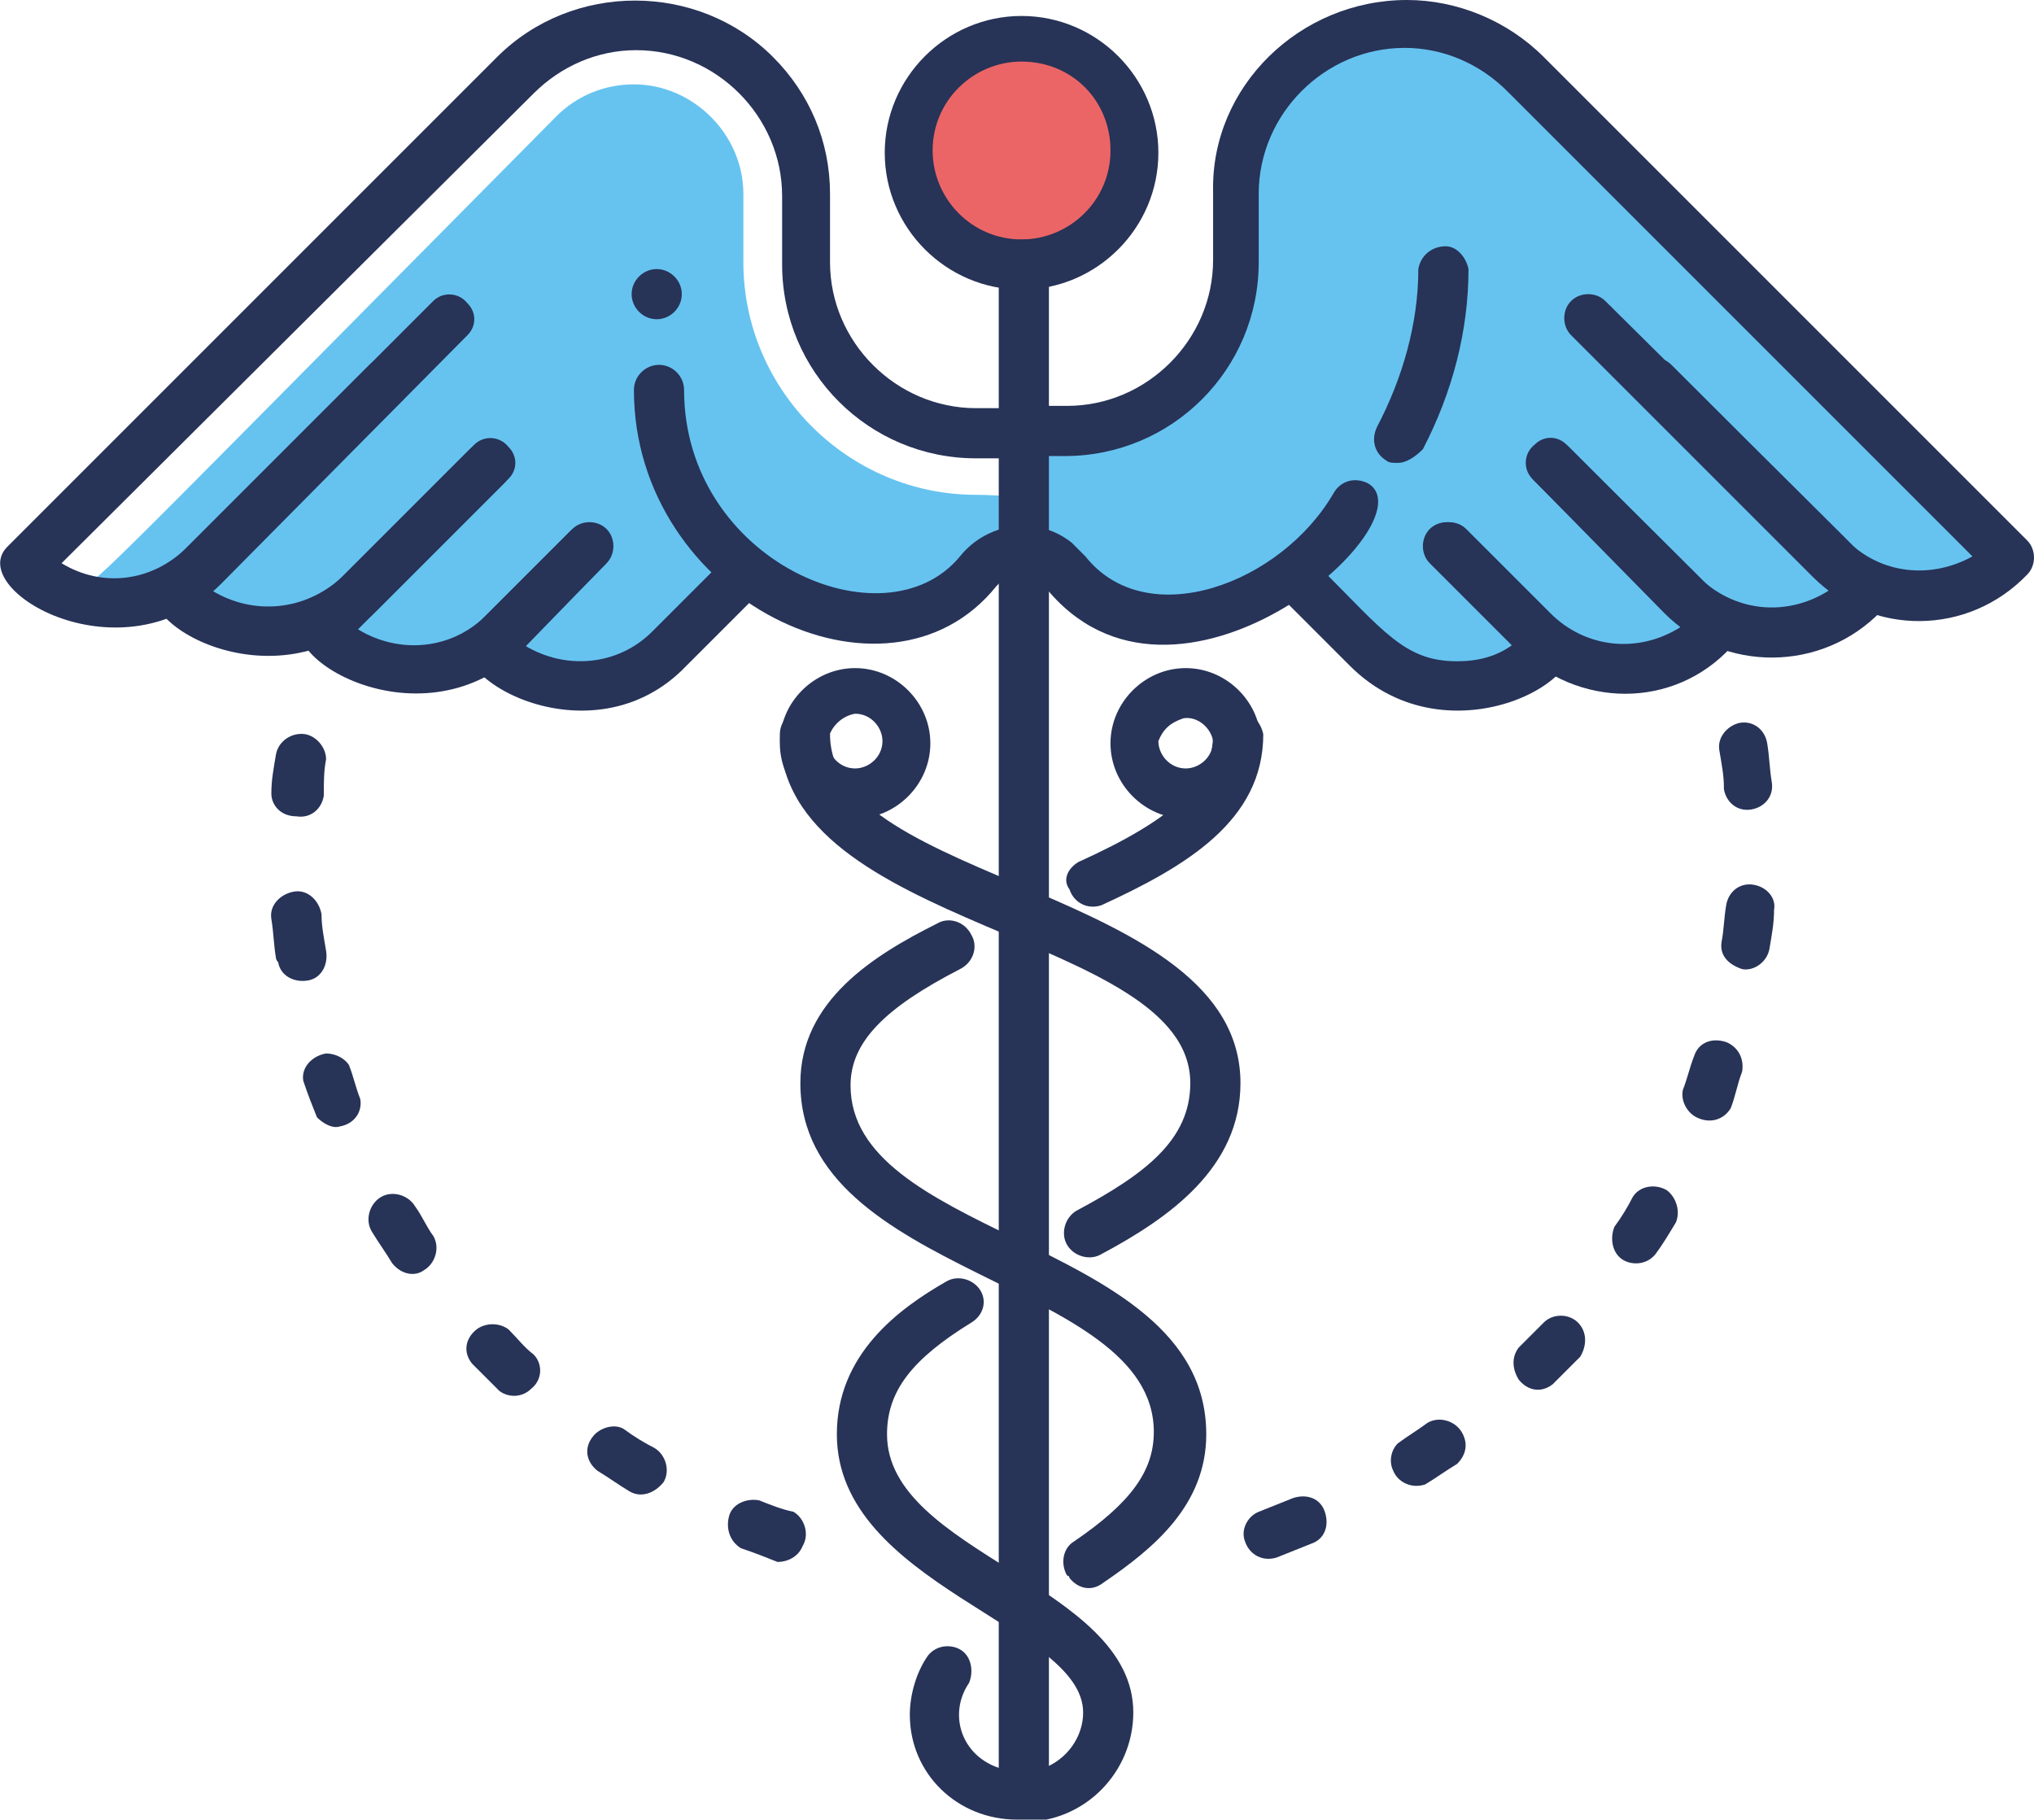 <?xml version="1.0" encoding="utf-8"?>
<!-- Generator: Adobe Illustrator 23.0.1, SVG Export Plug-In . SVG Version: 6.00 Build 0)  -->
<svg version="1.1" id="Capa_1" xmlns="http://www.w3.org/2000/svg" xmlns:xlink="http://www.w3.org/1999/xlink" x="0px" y="0px"
	 viewBox="0 0 89.2 79.8" style="enable-background:new 0 0 89.2 79.8;" xml:space="preserve">
<style type="text/css">
	.st0{fill:#66C3F0;}
	.st1{fill:#EC6566;}
	.st2{fill:#273357;}
</style>
<title>Recurso 1</title>
<g>
	<g id="Ilustraciones">
		<path class="st0" d="M34.8,11.5c0,4.4,3.6,8,8,8h1.4c0.3,0,0.6,0.1,0.8,0.3v-0.6c0,0-9-0.5-9-5.2c0-2.9-0.2-5.6-1.6-7.9
			C34.9,7.6,34.8,8.3,34.8,11.5z"/>
		<path class="st0" d="M42.8,21.7c-5.6,0-10.2-4.6-10.2-10.2v-3c0-2.6-2.2-4.8-4.8-4.8c-1.3,0-2.5,0.5-3.4,1.4
			C2.8,26.9,4.2,25.6,3.6,25.6c-0.6,0-1.1-0.5-1.1-1.1c0-0.3,0.1-0.6,0.3-0.8L22.3,4.3C13,10.4,0.8,25.7,0.8,25.7L8,26.2l2.4,1.4
			l4.1,0.2l4,1.6l3.3-0.8l3.2,1.8l7.7-4.7l4.7,1.5l7.6-2.8v-3C44.6,21.9,44,21.7,42.8,21.7z"/>
		<ellipse transform="matrix(0.16 -0.987 0.987 0.16 31.045 49.866)" class="st1" cx="44.8" cy="6.7" rx="5" ry="5"/>
		<path class="st0" d="M44.5,19.3c0,0,9-0.6,9-5.2S53.8,5.3,59,2c7.1-4.6,28.8,22.8,28.8,22.8l-6.4,1.5L79,27.8L74.9,28l-4,1.7
			l-3.3-0.9l-3.2,1.8l-7.6-4.7L52,27.4l-7.6-2.9L44.5,19.3z"/>
		<path class="st2" d="M34.1,68.5c-0.5-0.2-1-0.4-1.6-0.6C32,67.6,31.8,67,32,66.4c0.2-0.5,0.8-0.7,1.3-0.6c0.5,0.2,1,0.4,1.5,0.5
			c0.5,0.3,0.7,1,0.4,1.5C35,68.3,34.5,68.5,34.1,68.5L34.1,68.5z M27.6,65.4c-0.5-0.3-0.9-0.6-1.4-0.9c-0.5-0.4-0.6-1-0.2-1.5
			c0.3-0.4,1-0.6,1.4-0.3c0.4,0.3,0.9,0.6,1.3,0.8c0.5,0.3,0.7,1,0.4,1.5C28.7,65.5,28.1,65.7,27.6,65.4z M21.9,61
			c-0.4-0.4-0.8-0.8-1.2-1.2c-0.4-0.5-0.3-1.1,0.2-1.5c0.4-0.3,1-0.3,1.4,0c0.4,0.4,0.7,0.8,1.1,1.1c0.4,0.4,0.4,1.1-0.1,1.5
			C22.9,61.3,22.3,61.3,21.9,61L21.9,61z M17.2,55.4c-0.3-0.5-0.6-0.9-0.9-1.4c-0.3-0.5-0.1-1.2,0.4-1.5c0.5-0.3,1.2-0.1,1.5,0.4
			c0.3,0.4,0.5,0.9,0.8,1.3c0.3,0.5,0.1,1.2-0.4,1.5C18.2,56,17.6,55.9,17.2,55.4L17.2,55.4z M13.9,49c-0.2-0.5-0.4-1-0.6-1.6
			c-0.1-0.6,0.4-1.1,1-1.2c0.4,0,0.8,0.2,1,0.5c0.2,0.5,0.3,1,0.5,1.5c0.1,0.6-0.3,1.1-0.9,1.2C14.6,49.5,14.2,49.3,13.9,49L13.9,49
			z M12.1,42c-0.1-0.6-0.1-1.1-0.2-1.7c-0.1-0.6,0.4-1.1,1-1.2c0.6-0.1,1.1,0.4,1.2,1c0,0.5,0.1,1,0.2,1.6c0.1,0.6-0.2,1.2-0.8,1.3
			c-0.6,0.1-1.2-0.2-1.3-0.8C12.1,42.1,12.1,42,12.1,42L12.1,42z M11.9,34.8c0-0.6,0.1-1.1,0.2-1.7c0.1-0.6,0.7-1,1.3-0.9
			c0.5,0.1,0.9,0.6,0.9,1.1c-0.1,0.5-0.1,1-0.1,1.6c-0.1,0.6-0.6,1-1.2,0.9C12.3,35.8,11.9,35.3,11.9,34.8L11.9,34.8z"/>
		<path class="st2" d="M55.2,66.3c0.5-0.2,1-0.4,1.5-0.6c0.6-0.2,1.2,0,1.4,0.6c0.2,0.6,0,1.2-0.6,1.4c-0.5,0.2-1,0.4-1.5,0.6
			c-0.6,0.2-1.2-0.1-1.4-0.7C54.4,67.1,54.7,66.5,55.2,66.3L55.2,66.3z M61.3,63.3c0.4-0.3,0.9-0.6,1.3-0.9c0.5-0.3,1.2-0.1,1.5,0.4
			c0.3,0.5,0.2,1-0.2,1.4c-0.5,0.3-0.9,0.6-1.4,0.9c-0.6,0.2-1.2-0.1-1.4-0.6C60.9,64.1,61,63.6,61.3,63.3L61.3,63.3z M66.6,59.1
			c0.4-0.4,0.7-0.7,1.1-1.1c0.4-0.4,1.1-0.4,1.5,0c0.4,0.4,0.4,1,0.1,1.5c-0.4,0.4-0.8,0.8-1.2,1.2c-0.5,0.4-1.1,0.3-1.5-0.2
			C66.3,60,66.3,59.5,66.6,59.1L66.6,59.1z M70.8,53.8c0.3-0.4,0.6-0.9,0.8-1.3c0.3-0.5,1-0.6,1.5-0.3c0.4,0.3,0.6,0.9,0.4,1.4
			c-0.3,0.5-0.6,1-0.9,1.4c-0.4,0.5-1.1,0.5-1.5,0.2C70.7,54.9,70.6,54.3,70.8,53.8L70.8,53.8z M73.8,47.8c0.2-0.5,0.3-1,0.5-1.5
			c0.2-0.6,0.8-0.8,1.4-0.6c0.5,0.2,0.8,0.7,0.7,1.3c-0.2,0.5-0.3,1.1-0.5,1.6c-0.3,0.5-0.9,0.7-1.5,0.4
			C74,48.8,73.7,48.3,73.8,47.8L73.8,47.8z M75.5,41.3c0.1-0.5,0.1-1,0.2-1.6c0.1-0.6,0.6-1,1.2-0.9c0.6,0.1,1,0.6,0.9,1.1
			c0,0.6-0.1,1.1-0.2,1.7c-0.1,0.6-0.7,1-1.2,0.9C75.8,42.3,75.4,41.9,75.5,41.3L75.5,41.3z M75.6,34.5c0-0.5-0.1-1-0.2-1.6
			c-0.1-0.6,0.4-1.1,0.9-1.2c0.6-0.1,1.1,0.3,1.2,0.9c0.1,0.6,0.1,1.1,0.2,1.7c0.1,0.6-0.3,1.1-0.9,1.2c-0.6,0.1-1.1-0.3-1.2-0.9
			C75.6,34.6,75.6,34.6,75.6,34.5z"/>
		<path class="st2" d="M28.8,14c-0.6,0-1.1-0.5-1.1-1.1c0-0.6,0.5-1.1,1.1-1.1l0,0c0.6,0,1.1,0.5,1.1,1.1C29.9,13.5,29.4,14,28.8,14
			z"/>
		<path class="st2" d="M43.8,78.5V11.6c0-0.6,0.5-1.1,1.1-1.1c0.6,0,1.1,0.5,1.1,1.1v66.9c0,0.6-0.5,1.1-1.1,1.1
			C44.2,79.6,43.8,79.1,43.8,78.5z"/>
		<path class="st2" d="M44.8,12.7c-3.3,0-6-2.7-6-6s2.7-6,6-6s6,2.7,6,6S48.1,12.7,44.8,12.7z M44.8,2.7c-2.1,0-3.9,1.7-3.9,3.9
			c0,2.1,1.7,3.9,3.9,3.9c2.1,0,3.9-1.7,3.9-3.9S47,2.7,44.8,2.7C44.8,2.7,44.8,2.7,44.8,2.7z"/>
		<path class="st2" d="M79.5,25.3L68.9,14.7c-0.4-0.4-0.4-1.1,0-1.5c0.4-0.4,1.1-0.4,1.5,0L81,23.7c1.5,1.5,3.7,1.7,5.5,0.7L66.1,4
			c-1.2-1.2-2.8-1.9-4.5-1.9c-3.5,0-6.4,2.9-6.4,6.4v3c0,4.7-3.8,8.5-8.5,8.5h-1.9c-0.6-0.1-1-0.6-1-1.2c0-0.5,0.5-0.9,1-1h2
			c3.5,0,6.4-2.9,6.4-6.4v-3C53.1,3.8,57,0,61.7,0c2.2,0,4.4,0.9,6,2.5l21.2,21.2c0.4,0.4,0.4,1.1,0,1.5c0,0,0,0,0,0
			C86.3,27.9,82.1,27.9,79.5,25.3C79.5,25.3,79.5,25.3,79.5,25.3z"/>
		<path class="st2" d="M61.3,20.3c-0.2,0-0.4,0-0.5-0.1c-0.5-0.3-0.7-0.9-0.4-1.5c1.1-2.1,1.8-4.5,1.8-6.9c0.1-0.6,0.6-1,1.2-1
			c0.5,0,0.9,0.5,1,1c0,2.7-0.7,5.4-2,7.9C62.1,20,61.7,20.3,61.3,20.3z"/>
		<path class="st2" d="M73,26.9L67.2,21c-0.4-0.4-0.4-1.1,0.1-1.5c0.4-0.4,1-0.4,1.4,0l5.8,5.8c1.5,1.5,3.8,1.8,5.7,0.6l-8.4-8.4
			c-0.4-0.4-0.4-1.1,0.1-1.5c0.4-0.4,1-0.4,1.4,0c10,10,9.6,9.4,9.6,10c0,0.3-0.1,0.6-0.4,0.8C79.9,29.5,75.6,29.5,73,26.9
			C73,26.9,73,26.9,73,26.9z"/>
		<path class="st2" d="M66.5,28.4l-3.7-3.7c-0.4-0.4-0.4-1.1,0-1.5c0.4-0.4,1.1-0.4,1.5,0c0,0,0,0,0,0l3.7,3.7
			c1.5,1.5,3.8,1.8,5.7,0.6l-6.4-6.4c-0.4-0.4-0.4-1.1,0.1-1.5c0.4-0.4,1-0.4,1.4,0c7.8,7.8,7.5,7.3,7.5,8c0,0.3-0.1,0.6-0.4,0.8
			C73.4,31.1,69.2,31.1,66.5,28.4C66.5,28.4,66.5,28.4,66.5,28.4z"/>
		<path class="st2" d="M59.2,29.2l-2.9-2.9c-0.4-0.4-0.4-1.1,0-1.5c0.4-0.4,1.1-0.4,1.5,0l0,0c2.9,2.9,3.8,4.2,6.1,4.2
			c0.9,0,1.7-0.2,2.4-0.7l-3.6-3.6c-0.4-0.4-0.4-1.1,0-1.5c0,0,0,0,0,0c0.4-0.4,1.1-0.4,1.5,0l4.4,4.4
			C70.6,29.5,63.6,33.6,59.2,29.2z"/>
		<path class="st2" d="M0.3,24L21.8,2.5c3.3-3.3,8.8-3.3,12.1,0c1.6,1.6,2.5,3.7,2.5,6v3c0,3.5,2.9,6.4,6.4,6.4h1.9
			c0.6,0.1,1,0.6,1,1.2c0,0.5-0.5,0.9-1,1h-1.9c-4.7,0-8.5-3.8-8.5-8.5v-3c0-3.5-2.9-6.4-6.4-6.4c-1.7,0-3.3,0.7-4.5,1.9L2.7,24.7
			c1.8,1.1,4,0.8,5.5-0.7L19,13.2c0.4-0.4,1.1-0.4,1.5,0.1c0.4,0.4,0.4,1,0,1.4L9.7,25.6C5.4,29.9-1.5,25.9,0.3,24z"/>
		<path class="st2" d="M7,25.2l9.2-9.2c0.4-0.4,1.1-0.4,1.5,0c0.4,0.4,0.4,1.1,0,1.5l-8.4,8.4c1.8,1.1,4.1,0.9,5.7-0.6l5.8-5.8
			c0.4-0.4,1.1-0.4,1.5,0.1c0.4,0.4,0.4,1,0,1.4l-5.8,5.8C12.1,31.2,5.1,27.1,7,25.2z"/>
		<path class="st2" d="M13.4,26.9l7.2-7.2c0.4-0.4,1.1-0.4,1.5,0.1c0.4,0.4,0.4,1,0,1.4l-6.4,6.4c1.8,1.1,4.1,0.9,5.6-0.6l3.7-3.7
			c0.4-0.4,1.1-0.4,1.5,0.1c0.4,0.4,0.4,1,0,1.4L23,28.4C18.6,32.9,11.6,28.7,13.4,26.9z"/>
		<path class="st2" d="M20.7,27.6l4.4-4.4c0.4-0.4,1.1-0.4,1.5,0c0.4,0.4,0.4,1.1,0,1.5l-3.6,3.6c1.8,1.1,4.1,0.9,5.6-0.6l2.9-2.9
			c0.4-0.4,1.1-0.4,1.5,0c0.4,0.4,0.4,1.1,0,1.5l-2.9,2.9C25.9,33.6,18.9,29.5,20.7,27.6z"/>
		<path class="st2" d="M47.3,37.8c4.2-1.9,5.9-3.5,5.9-5.6c0.1-0.6,0.6-1,1.2-1c0.5,0,0.9,0.5,1,1c0,3.8-3.4,5.8-7.1,7.5
			c-0.6,0.2-1.2-0.1-1.4-0.7C46.6,38.6,46.8,38.1,47.3,37.8z"/>
		<path class="st2" d="M46.8,69.1c-0.3-0.5-0.2-1.2,0.3-1.5c2.5-1.7,3.5-3.1,3.5-4.8c0-6.7-15.5-6.8-15.5-15.3c0-3.6,3.2-5.6,6-7
			c0.5-0.3,1.2-0.1,1.5,0.5c0.3,0.5,0.1,1.2-0.5,1.5c-3.3,1.7-4.8,3.2-4.8,5.1c0,3.2,3.5,4.9,7.2,6.7c4.1,2,8.4,4.1,8.4,8.6
			c0,3.1-2.3,5-4.5,6.5c-0.5,0.4-1.1,0.3-1.5-0.2C46.9,69.2,46.9,69.1,46.8,69.1z"/>
		<path class="st2" d="M44.6,79.8c-2.6,0-4.7-2-4.7-4.6c0-0.9,0.3-1.9,0.8-2.6c0.4-0.5,1.1-0.5,1.5-0.2c0.4,0.3,0.5,0.9,0.3,1.4
			c-1.1,1.6-0.1,3.9,2.4,3.9c1.4,0,2.6-1.2,2.6-2.6c0,0,0,0,0,0c0-3.8-10.8-5.6-10.8-12.2c0-3.5,2.7-5.5,4.8-6.7
			c0.5-0.3,1.2-0.1,1.5,0.4c0.3,0.5,0.1,1.1-0.4,1.4c-2.6,1.6-3.7,3-3.7,4.9c0,5.2,10.8,6.6,10.8,12.2c0,2.6-2.1,4.8-4.8,4.8
			C44.8,79.8,44.7,79.8,44.6,79.8z"/>
		<path class="st2" d="M47.2,53.1c3-1.6,5-3.1,5-5.6c0-6.6-18-6.7-18-15.3c0-0.6,0.5-1.1,1.1-1.1c0.6,0,1.1,0.5,1.1,1.1
			c0,6.6,18,6.7,18,15.3c0,3.7-3.1,5.9-6.1,7.5c-0.5,0.3-1.2,0.1-1.5-0.4C46.5,54.1,46.7,53.4,47.2,53.1L47.2,53.1z"/>
		<path class="st2" d="M37.5,35.9c-1.8,0-3.3-1.5-3.3-3.3c0-1.8,1.5-3.3,3.3-3.3c1.8,0,3.3,1.5,3.3,3.3c0,0,0,0,0,0
			C40.8,34.4,39.3,35.9,37.5,35.9z M36.3,32.5c0,0.6,0.5,1.2,1.2,1.2c0.6,0,1.2-0.5,1.2-1.2c0-0.6-0.5-1.2-1.2-1.2
			C36.9,31.4,36.4,31.9,36.3,32.5L36.3,32.5L36.3,32.5z"/>
		<path class="st2" d="M52,35.9c-1.8,0-3.3-1.5-3.3-3.3c0-1.8,1.5-3.3,3.3-3.3c1.8,0,3.3,1.5,3.3,3.3l0,0
			C55.3,34.4,53.8,35.9,52,35.9z M50.8,32.5c0,0.6,0.5,1.2,1.2,1.2c0.6,0,1.2-0.5,1.2-1.2c-0.1-0.6-0.7-1.1-1.3-1
			C51.3,31.7,51,32,50.8,32.5L50.8,32.5z"/>
		<path class="st2" d="M45.8,25.7c-0.5-0.6-1.3-0.7-1.9-0.2c-0.1,0.1-0.2,0.2-0.2,0.2c-4.8,6-15.9,0.6-15.9-8.6
			c0-0.6,0.5-1.1,1.1-1.1c0.6,0,1.1,0.5,1.1,1.1c0,7.5,8.8,11.3,12.1,7.3c1.2-1.5,3.4-1.8,4.9-0.6c0.2,0.2,0.4,0.4,0.6,0.6
			c2.7,3.4,8.6,1.2,10.9-2.8c0.3-0.5,0.9-0.7,1.5-0.4c0,0,0,0,0,0C62.8,22.9,51.5,32.9,45.8,25.7z"/>
		<path class="st0" d="M515.7-1126.1v13.4c1.5,0.5,3.2,0.1,4.3-1.2c2.1,0.8,4.5-0.3,5.3-2.5c0.5-1.5,0.2-3.2-1-4.3
			c1.8-2.2,1.5-5.4-0.7-7.2c-2.2-1.8-5.4-1.5-7.2,0.7C516.1-1126.9,515.9-1126.5,515.7-1126.1z"/>
	</g>
</g>
</svg>
